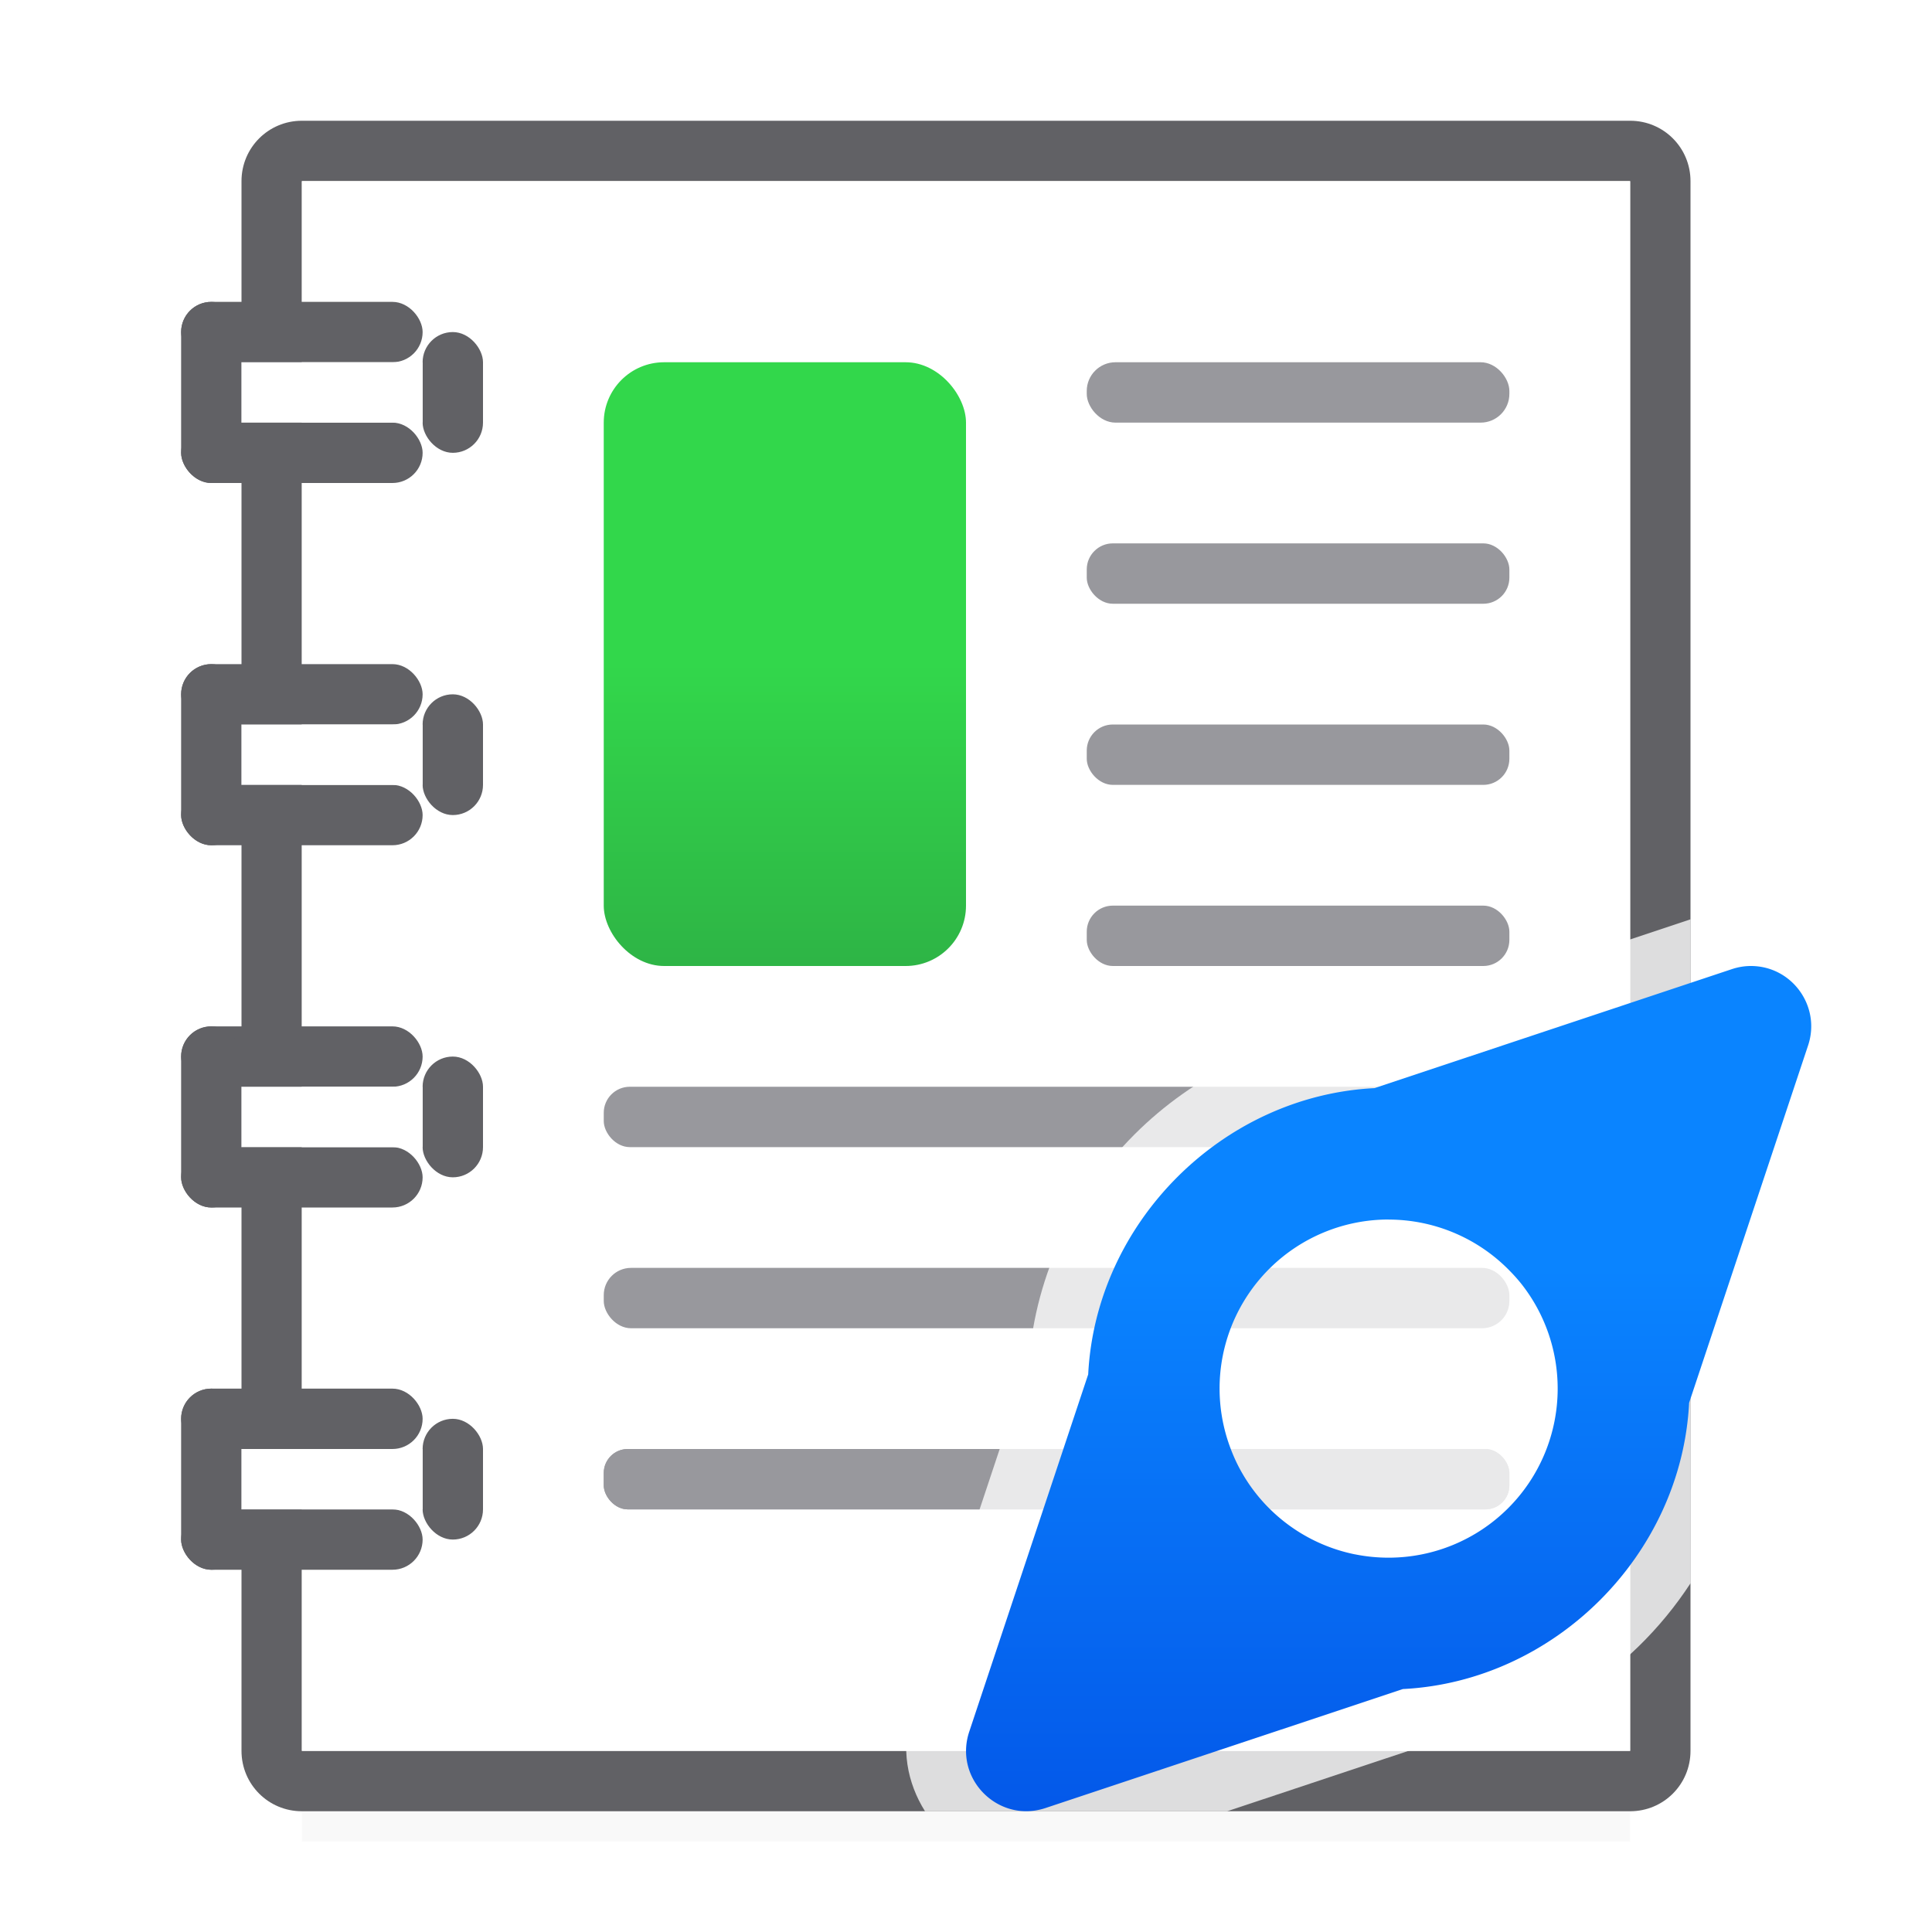 <svg viewBox="0 0 32 32" xmlns="http://www.w3.org/2000/svg" xmlns:xlink="http://www.w3.org/1999/xlink"><linearGradient id="a" gradientUnits="userSpaceOnUse" x1="54" x2="54" y1="35" y2="21"><stop offset="0" stop-color="#0040dd"/><stop offset="1" stop-color="#0a84ff"/></linearGradient><filter id="b" color-interpolation-filters="sRGB" height="1.116" width="1.124" x="-.062" y="-.058"><feGaussianBlur stdDeviation=".62"/></filter><linearGradient id="c" gradientUnits="userSpaceOnUse" x1="-3" x2="-3" y1="21" y2="11"><stop offset="0" stop-color="#2a9240"/><stop offset="1" stop-color="#32d74b"/></linearGradient><path d="m5 26.907h22v3.593h-22z" filter="url(#b)" opacity=".15" stroke-width="1.033"/><path d="m5 2c-.554 0-1 .446-1 1v26c0 .554.446 1 1 1h22c.554 0 1-.446 1-1v-26c0-.554-.446-1-1-1zm0 1h22v26h-22z" fill="#616165"/><path d="m5 3v26h22v-26z" fill="#fff"/><g fill="#98989d"><rect fill="url(#c)" height="10" ry="1" width="6" x="10" y="6"/><g fill="#98989d"><rect height="1" ry=".476" width="7" x="18" y="6"/><rect height="1" ry=".398" width="15" x="10" y="24"/><rect height="1" ry=".432" width="7" x="18" y="9"/><rect height="1" ry=".452" width="15" x="10" y="21"/><rect height="1" ry=".432" width="15" x="10" y="18"/><rect height="1" ry=".432" width="7" x="18" y="12"/><rect height="1" ry=".432" width="7" x="18" y="15"/><rect height="1" ry=".398" width="15" x="10" y="24"/></g></g><g fill="#616165"><rect height="1" ry=".5" width="4" x="3" y="5"/><rect height="1" ry=".5" width="4" x="3" y="7"/><rect height="2" ry=".5" width="1" x="7" y="5.5"/><rect height="3" ry=".5" width="1" x="3" y="5"/></g><path d="m4 6h3v1h-3z" fill="#fff"/><g fill="#616165"><rect height="1" ry=".5" width="4" x="3" y="11"/><rect height="1" ry=".5" width="4" x="3" y="13"/><rect height="2" ry=".5" width="1" x="7" y="11.5"/><rect height="3" ry=".5" width="1" x="3" y="11"/></g><path d="m4 12h3v1h-3z" fill="#fff"/><g fill="#616165"><rect height="1" ry=".5" width="4" x="3" y="17"/><rect height="1" ry=".5" width="4" x="3" y="19"/><rect height="2" ry=".5" width="1" x="7" y="17.5"/><rect height="3" ry=".5" width="1" x="3" y="17"/></g><path d="m4 18h3v1h-3z" fill="#fff"/><g fill="#616165"><rect height="1" ry=".5" width="4" x="3" y="23"/><rect height="1" ry=".5" width="4" x="3" y="25"/><rect height="2" ry=".5" width="1" x="7" y="23.5"/><rect height="3" ry=".5" width="1" x="3" y="23"/></g><path d="m4 24h3v1h-3z" fill="#fff"/><path d="m28 15.227-5.455 1.816c-2.907.232-5.27 2.593-5.502 5.5l-1.939 5.826v.002c-.192.58-.077 1.16.217 1.629h5.004l3.133-1.043c1.895-.151 3.549-1.211 4.543-2.734z" fill="#fff" fill-opacity=".784"/><path d="m28.991 16c-.104.001-.207.019-.306.052l-5.92 1.971c-2.517.127-4.614 2.225-4.741 4.741l-1.971 5.92c-.258.78.483 1.521 1.263 1.263l5.92-1.971c2.517-.127 4.614-2.225 4.741-4.741l1.971-5.92c.216-.651-.272-1.321-.957-1.315zm-5.991 4.2a2.8 2.8 0 0 1 2.007.85 2.8 2.8 0 0 1 .186.208 2.8 2.8 0 0 1 .607 1.742 2.8 2.8 0 0 1 -2.8 2.8 2.8 2.8 0 0 1 -.555-.055 2.8 2.8 0 0 1 -.003 0 2.8 2.8 0 0 1 -1.939-1.477 2.8 2.8 0 0 1 -.112-.254 2.8 2.8 0 0 1 -.15-.539 2.8 2.8 0 0 1 -.041-.476 2.8 2.8 0 0 1 .659-1.805 2.8 2.8 0 0 1 .191-.205 2.8 2.8 0 0 1 1.95-.79z" fill="url(#a)"/></svg>